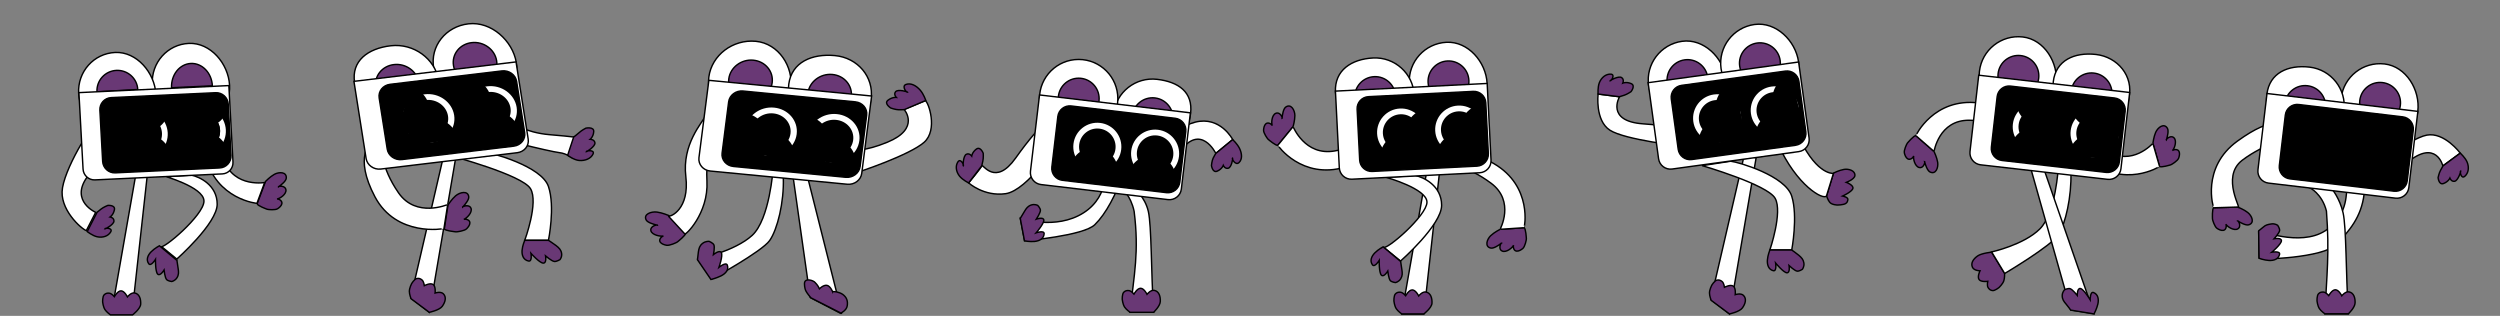 <svg width="5200" height="657" viewBox="0 0 5200 657" fill="none" xmlns="http://www.w3.org/2000/svg">
<rect x="0" y="0" width="5200" height="657" fill="#808080" stroke="none"/>
<path d="M4917.48 403L4882.98 399C4876.88 388.448 4890.16 445.546 4836.48 480C4782.8 514.454 4696.51 477.228 4697.98 480.5C4697.98 480.5 4698.99 531.634 4698.98 536.5C4698.97 541.366 4832.92 536.508 4859.48 508.5C4886.04 480.492 4911.48 452.5 4917.48 403Z" fill="white" stroke="black" stroke-width="3"/>
<path d="M4697.98 480.5L4698.84 537.21C4698.84 537.21 4709.29 541.148 4719.31 541.759C4729.53 542.381 4739.36 539.03 4741.52 529.038C4743.14 521.52 4725.52 524.534 4725.52 524.534C4725.52 524.534 4745.06 507.93 4745.38 500.839C4745.7 493.672 4730.36 496.489 4730.36 496.489C4730.36 496.489 4741.01 484.562 4741.59 479.538C4742.08 475.291 4737.68 468.827 4737.68 468.827C4737.68 468.827 4732.3 464.485 4724.5 465.77C4717.21 466.97 4712.74 467.626 4707.48 472.5C4703.3 476.366 4697.59 479.942 4697.98 480.5Z" fill="#693875" stroke="black" stroke-width="3"/>
<path d="M4850.48 393L4801.98 390C4804.3 389.439 4830.09 403.308 4838.98 439C4845.64 525.225 4839.57 574.423 4835.62 652.714L4884.62 652.714C4879.37 569.869 4880.51 472.886 4873.62 442.714C4866.72 412.542 4850.48 393 4850.48 393Z" fill="white" stroke="black" stroke-width="3"/>
<path d="M4835.62 652.714L4884.62 652.714C4884.62 652.714 4898.14 640.166 4898.57 630.133C4899.01 619.904 4896.07 609.099 4886.02 607.116C4878.47 605.624 4870.93 615.242 4870.93 615.242C4870.93 615.242 4864.83 602.912 4857.73 602.717C4850.54 602.519 4843.82 614.763 4843.82 614.763C4843.82 614.763 4838.09 608.035 4833.05 607.537C4828.79 607.117 4825.69 607.929 4822.62 610.912C4818.81 614.608 4819.42 626.154 4819.42 626.154C4819.42 626.154 4820.44 635.77 4824.24 641.777C4827.37 646.727 4835.62 652.714 4835.62 652.714Z" fill="#693875" stroke="black" stroke-width="3"/>
<path d="M5006.75 338.306C4932.09 399.943 4904 398 4904 398L4916.18 360.497C4916.18 360.497 5011.1 288.021 5047.65 281.08C5084.2 274.139 5117.35 318.503 5117.35 318.503L5081.16 345.127C5081.16 345.127 5067.55 288.115 5006.75 338.306Z" fill="white" stroke="black" stroke-width="3"/>
<path d="M5081.35 345.122L5117.36 318.519C5117.36 318.519 5127.82 327.968 5131.65 337.233C5136.18 348.2 5134.53 360.172 5126.68 366.754C5118.93 373.259 5115.9 356.085 5118.35 355.17C5119.02 356.745 5112.63 375.659 5105.72 377.021C5098.67 378.408 5095.82 370.53 5095.82 370.53C5095.82 370.53 5092.58 377.881 5082.6 381.674C5072.61 385.467 5071.22 369.39 5071.22 369.39C5071.22 369.39 5073.17 359.983 5076.24 354.41C5079.06 349.28 5081.35 345.122 5081.35 345.122Z" fill="#693875" stroke="black" stroke-width="3"/>
<path fill-rule="evenodd" clip-rule="evenodd" d="M4654.08 459.31C4654.08 459.31 4654.69 459.718 4655.74 460.357C4655.06 459.468 4654.43 459.037 4654.08 459.31Z" fill="#693875"/>
<path d="M4654.47 430.662L4604.49 432.187C4600.97 434.4 4601.91 453.915 4601.99 455.703C4602.06 457.491 4606.39 471.609 4611.4 474.979C4615.18 477.529 4620.1 479.931 4624.49 479.204C4630.36 478.231 4631.7 470.148 4629.71 466.116C4632.21 471.069 4646.2 480.597 4654.43 476.176C4661.17 472.554 4658.15 463.536 4655.74 460.359L4655.74 460.357C4654.69 459.718 4654.08 459.31 4654.08 459.31C4654.43 459.037 4655.06 459.468 4655.74 460.357L4655.74 460.359C4659.98 462.961 4671.33 469.382 4677.26 467.636C4690.38 463.771 4683.99 448.787 4675.21 441.919C4667.31 435.73 4654.47 430.662 4654.47 430.662Z" fill="#693875"/>
<path d="M4655.74 460.359L4655.74 460.357M4655.74 460.359C4658.15 463.536 4661.17 472.554 4654.43 476.176C4646.2 480.597 4632.21 471.069 4629.71 466.116C4631.7 470.148 4630.36 478.231 4624.49 479.204C4620.1 479.931 4615.18 477.529 4611.4 474.979C4606.39 471.609 4602.06 457.491 4601.99 455.703C4601.91 453.915 4600.97 434.4 4604.49 432.187L4654.47 430.662C4654.47 430.662 4667.31 435.73 4675.21 441.919C4683.99 448.787 4690.38 463.771 4677.26 467.636C4671.33 469.382 4659.98 462.961 4655.74 460.359ZM4655.74 460.357C4655.06 459.468 4654.43 459.037 4654.08 459.31C4654.08 459.31 4654.69 459.718 4655.74 460.357Z" stroke="black" stroke-width="3"/>
<path d="M4654.06 293.339C4730.38 238.175 4750.18 259.717 4755.39 261.775C4755.39 261.775 4767.58 266.652 4767.72 276.186C4767.85 285.72 4710.09 298.023 4663.9 333.272C4617.71 368.522 4665.99 440.688 4654.44 430.652L4604.47 432.188C4603.99 432.697 4577.55 348.643 4654.06 293.339Z" fill="white" stroke="black" stroke-width="3"/>
<path d="M4869.53 204.268C4864.23 248.898 4896.18 289.373 4940.88 294.672C4985.57 299.97 5023.75 276.324 5029.04 231.694C5034.33 187.064 5004.74 138.351 4960.04 133.052C4915.34 127.754 4874.82 159.638 4869.53 204.268Z" fill="white" stroke="black" stroke-width="3"/>
<path d="M4908.36 208.872C4905.6 232.145 4922.26 253.252 4945.57 256.015C4968.88 258.778 4990.01 242.151 4992.77 218.878C4995.53 195.605 4978.87 174.498 4955.56 171.735C4932.25 168.972 4911.12 185.599 4908.36 208.872Z" fill="#693875" stroke="black" stroke-width="3"/>
<path d="M4715.13 196.109C4709.84 240.739 4740.28 295.971 4784.98 301.269C4829.68 306.568 4870.2 274.683 4875.49 230.053C4880.79 185.423 4848.84 144.948 4804.14 139.65C4759.45 134.351 4720.43 151.479 4715.13 196.109Z" fill="white" stroke="black" stroke-width="3"/>
<path d="M4752.47 215.469C4749.71 238.743 4766.36 259.849 4789.67 262.612C4812.98 265.375 4834.11 248.748 4836.87 225.475C4839.63 202.202 4822.98 181.095 4799.67 178.332C4776.36 175.569 4755.23 192.196 4752.47 215.469Z" fill="#693875" stroke="black" stroke-width="3"/>
<path d="M5029.15 231.664L4715.35 194.463L4696.54 353.108C4694.92 366.798 4704.72 379.214 4718.43 380.839L4982.58 412.153C4996.29 413.779 5008.72 403.998 5010.34 390.308L5029.15 231.664Z" fill="white" stroke="black" stroke-width="3"/>
<path d="M5019.59 270.749C5021.22 257.059 5011.42 244.643 4997.71 243.018L4781.22 217.354C4767.51 215.729 4755.08 225.509 4753.46 239.199L4740.99 344.301C4739.37 357.991 4749.17 370.407 4762.88 372.033L4979.36 397.696C4993.08 399.322 5005.51 389.541 5007.13 375.851L5019.59 270.749Z" fill="black" stroke="black" stroke-width="3"/>
<rect width="99.999" height="99.847" transform="matrix(-0.993 -0.118 -0.118 0.993 5001.37 271.605)" stroke="black" stroke-width="3"/>
<rect width="99.999" height="99.847" transform="matrix(-0.993 -0.118 -0.118 0.993 4870.28 256.065)" stroke="black" stroke-width="3"/>
<path d="M4169.64 568.74L4142.56 524.5C4142.56 524.5 4121.8 526.569 4113.55 532.3C4105.14 538.142 4098.33 547.027 4102.83 556.222C4106.21 563.139 4118.43 563.315 4118.43 563.315C4118.43 563.315 4112.31 575.635 4116.46 581.408C4120.65 587.244 4134.46 585.184 4134.46 585.184C4134.46 585.184 4132.58 593.819 4135.23 598.132C4137.48 601.779 4140 603.754 4144.24 604.393C4149.48 605.185 4158.3 597.707 4158.3 597.707C4158.3 597.707 4165.34 591.078 4167.82 584.418C4169.86 578.928 4169.64 568.74 4169.64 568.74Z" fill="#693875" stroke="black" stroke-width="3"/>
<path d="M4307.52 357.821L4281.3 347.499C4281.3 347.499 4276.4 442.616 4243.06 475.999C4209.72 509.383 4142.56 523.999 4142.56 523.999L4169.74 568.842C4169.74 568.842 4266.27 511.769 4281.3 488.609C4296.33 465.449 4309.13 408.669 4307.52 357.821Z" fill="white" stroke="black" stroke-width="3"/>
<path d="M4247.69 341.058L4223.55 348.617L4307.14 644.732L4355.56 652.349L4247.69 341.058Z" fill="white" stroke="black" stroke-width="3"/>
<path d="M4307.06 645L4355.56 653C4355.56 653 4361.32 642.27 4363.55 632.479C4365.82 622.496 4364.1 612.249 4354.59 608.504C4347.43 605.686 4347.55 623.562 4347.55 623.562C4347.55 623.562 4334.33 601.589 4327.39 600.127C4320.37 598.65 4320.66 614.235 4320.66 614.235C4320.66 614.235 4310.62 601.802 4305.76 600.412C4301.64 599.237 4294.55 602.533 4294.55 602.533C4294.55 602.533 4289.4 607.143 4289.4 615.05C4289.41 622.429 4292.65 626.992 4297.38 632.392C4301.23 636.795 4307.06 645 4307.06 645Z" fill="#693875" stroke="black" stroke-width="3"/>
<path fill-rule="evenodd" clip-rule="evenodd" d="M4003.02 335.811C4003.02 335.811 4003.2 336.528 4003.53 337.707C4003.63 336.595 4003.47 335.851 4003.02 335.811Z" fill="#693875"/>
<path d="M4022.8 315.083L3985.13 282.197C3981.05 281.423 3968.46 296.364 3967.3 297.727C3966.14 299.09 3959.7 312.382 3961.08 318.257C3962.12 322.702 3964.09 327.806 3967.8 330.261C3972.76 333.541 3979.25 328.533 3980.53 324.223C3979 329.553 3982.77 346.056 3991.81 348.414C3999.21 350.346 4003.13 341.68 4003.53 337.708L4003.53 337.707C4003.2 336.528 4003.02 335.811 4003.02 335.811C4003.47 335.851 4003.63 336.595 4003.53 337.707L4003.53 337.708C4004.87 342.504 4008.82 354.931 4014.35 357.685C4026.6 363.781 4032.1 348.447 4030.35 337.446C4028.76 327.533 4022.8 315.083 4022.8 315.083Z" fill="#693875"/>
<path d="M4003.53 337.708L4003.53 337.707M4003.53 337.708C4003.13 341.68 3999.21 350.346 3991.81 348.414C3982.77 346.056 3979 329.553 3980.53 324.223C3979.25 328.533 3972.76 333.541 3967.8 330.261C3964.09 327.806 3962.12 322.702 3961.08 318.257C3959.7 312.382 3966.14 299.09 3967.3 297.727C3968.46 296.364 3981.05 281.423 3985.13 282.197L4022.8 315.083C4022.8 315.083 4028.76 327.533 4030.35 337.446C4032.1 348.447 4026.6 363.781 4014.35 357.685C4008.82 354.931 4004.87 342.504 4003.53 337.708ZM4003.53 337.707C4003.63 336.595 4003.47 335.851 4003.02 335.811C4003.02 335.811 4003.2 336.528 4003.53 337.707Z" stroke="black" stroke-width="3"/>
<path d="M4115.93 214.158C4209.39 225.651 4209.24 254.909 4211.66 259.964C4211.66 259.964 4204.56 294.853 4199.84 283.779C4195.11 272.704 4159.42 250.815 4095.97 250.12C4032.52 249.424 4022.83 315.758 4022.78 315.053L3985.12 282.186C3984.42 282.227 4022.22 202.636 4115.93 214.158Z" fill="white" stroke="black" stroke-width="3"/>
<path fill-rule="evenodd" clip-rule="evenodd" d="M4505.88 291.419C4505.88 291.419 4506.12 290.722 4506.49 289.554C4505.79 290.429 4505.53 291.144 4505.88 291.419Z" fill="#693875"/>
<path d="M4478.02 298.112L4491.84 346.168C4494.86 349.034 4513.54 343.305 4515.25 342.789C4516.96 342.272 4529.57 334.592 4531.6 328.909C4533.14 324.61 4534.25 319.255 4532.46 315.179C4530.07 309.732 4521.91 310.423 4518.49 313.348C4522.68 309.705 4528.45 293.791 4522.14 286.908C4516.96 281.272 4508.97 286.427 4506.49 289.552L4506.49 289.554C4506.12 290.722 4505.88 291.419 4505.88 291.419C4505.53 291.144 4505.79 290.429 4506.49 289.554L4506.49 289.552C4507.96 284.794 4511.38 272.213 4508.22 266.899C4501.24 255.136 4488.3 265.035 4483.81 275.231C4479.76 284.418 4478.02 298.112 4478.02 298.112Z" fill="#693875"/>
<path d="M4506.49 289.552L4506.49 289.554M4506.49 289.552C4508.97 286.427 4516.96 281.272 4522.14 286.908C4528.45 293.791 4522.68 309.705 4518.49 313.348C4521.91 310.423 4530.07 309.732 4532.46 315.179C4534.25 319.255 4533.14 324.61 4531.6 328.909C4529.57 334.592 4516.96 342.272 4515.25 342.789C4513.54 343.305 4494.86 349.034 4491.84 346.168L4478.02 298.112C4478.02 298.112 4479.76 284.418 4483.81 275.231C4488.3 265.035 4501.24 255.136 4508.22 266.899C4511.38 272.213 4507.96 284.794 4506.49 289.552ZM4506.49 289.554C4505.79 290.429 4505.53 291.144 4505.88 291.419C4505.88 291.419 4506.12 290.722 4506.49 289.554Z" stroke="black" stroke-width="3"/>
<path d="M4345.05 332.423C4272.75 272.091 4288.74 247.586 4289.44 242.026C4289.44 242.026 4314.33 216.56 4312.29 228.428C4310.26 240.295 4328.38 278.038 4381.32 313.026C4434.26 348.015 4478.37 297.531 4478.02 298.146L4491.85 346.183C4492.46 346.532 4417.54 392.909 4345.05 332.423Z" fill="white" stroke="black" stroke-width="3"/>
<path d="M4117.2 148.49C4112.09 193.142 4144.2 233.485 4188.92 238.6C4233.64 243.715 4271.72 219.913 4276.83 175.262C4281.94 130.61 4252.14 82.019 4207.43 76.904C4162.71 71.788 4122.31 103.839 4117.2 148.49Z" fill="white" stroke="black" stroke-width="3"/>
<path d="M4156.06 152.935C4153.39 176.219 4170.14 197.257 4193.46 199.925C4216.78 202.592 4237.84 185.879 4240.51 162.594C4243.17 139.31 4226.43 118.272 4203.11 115.604C4179.79 112.937 4158.72 129.65 4156.06 152.935Z" fill="#693875" stroke="black" stroke-width="3"/>
<path d="M4270.81 170.115C4265.7 214.766 4296.37 269.872 4341.09 274.987C4385.81 280.102 4422.95 249.151 4428.06 204.5C4438.56 158 4404.31 118.406 4359.59 113.29C4314.87 108.175 4275.92 125.463 4270.81 170.115Z" fill="white" stroke="black" stroke-width="3"/>
<path d="M4308.22 189.321C4305.56 212.606 4322.3 233.644 4345.62 236.311C4368.94 238.979 4390.01 222.265 4392.67 198.981C4395.34 175.697 4378.59 154.658 4355.27 151.991C4331.95 149.324 4310.89 166.037 4308.22 189.321Z" fill="#693875" stroke="black" stroke-width="3"/>
<path d="M4429.72 192.351L4115.77 156.438L4097.61 315.158C4096.05 328.855 4105.9 341.23 4119.61 342.799L4383.89 373.03C4397.61 374.599 4410 364.768 4411.56 351.071L4429.72 192.351Z" fill="white" stroke="black" stroke-width="3"/>
<path d="M4420.33 231.475C4421.89 217.778 4412.04 205.403 4398.32 203.834L4181.74 179.058C4168.02 177.489 4155.63 187.321 4154.06 201.017L4142.03 306.17C4140.46 319.866 4150.31 332.242 4164.03 333.811L4380.62 358.586C4394.34 360.155 4406.73 350.324 4408.29 336.627L4420.33 231.475Z" fill="black" stroke="black" stroke-width="3"/>
<rect width="99.999" height="99.847" transform="matrix(-0.994 -0.114 -0.114 0.994 4402.1 232.406)" stroke="black" stroke-width="3"/>
<path d="M4307.01 271.778C4303.88 299.171 4323.58 323.922 4351.01 327.06C4378.45 330.198 4403.23 310.536 4406.36 283.142C4409.5 255.749 4389.8 230.998 4362.36 227.86C4334.93 224.722 4310.14 244.384 4307.01 271.778Z" fill="white"/>
<path d="M4318.93 273.141C4316.55 293.96 4331.52 312.771 4352.37 315.156C4373.22 317.541 4392.06 302.598 4394.44 281.779C4396.82 260.96 4381.85 242.149 4361 239.764C4340.15 237.379 4321.31 252.323 4318.93 273.141Z" fill="black"/>
<path d="M4402.2 332.525C4402.78 325.984 4402.05 319.394 4400.08 313.132C4398.11 306.87 4394.92 301.058 4390.7 296.028C4386.48 290.998 4381.31 286.849 4375.48 283.817C4369.66 280.785 4363.29 278.93 4356.75 278.358C4350.21 277.785 4343.62 278.507 4337.36 280.482C4331.1 282.456 4325.28 285.645 4320.25 289.865C4315.22 294.086 4311.08 299.256 4308.04 305.08C4305.01 310.904 4303.16 317.268 4302.58 323.81L4352.39 328.167L4402.2 332.525Z" fill="black"/>
<path d="M4402.53 320.662C4396.02 319.807 4389.74 317.677 4384.06 314.396C4378.37 311.114 4373.38 306.744 4369.38 301.536C4365.39 296.327 4362.45 290.382 4360.75 284.04C4359.05 277.698 4358.62 271.084 4359.47 264.573C4360.33 258.063 4362.46 251.786 4365.74 246.098C4369.02 240.411 4373.39 235.426 4378.6 231.428C4383.81 227.43 4389.75 224.496 4396.09 222.795C4402.44 221.095 4409.05 220.66 4415.56 221.515L4409.05 271.089L4402.53 320.662Z" fill="black"/>
<path d="M4406.56 227.78C4405.13 234.189 4402.45 240.253 4398.68 245.626C4394.91 250.999 4390.11 255.577 4384.57 259.097C4379.02 262.617 4372.84 265.011 4366.38 266.143C4359.91 267.274 4353.28 267.12 4346.87 265.69C4340.46 264.26 4334.4 261.581 4329.03 257.807C4323.65 254.034 4319.07 249.239 4315.55 243.696C4312.03 238.153 4309.64 231.971 4308.51 225.504C4307.38 219.036 4307.53 212.408 4308.96 206L4357.76 216.89L4406.56 227.78Z" fill="black"/>
<rect width="99.999" height="99.847" transform="matrix(-0.994 -0.114 -0.114 0.994 4270.96 217.404)" stroke="black" stroke-width="3"/>
<path d="M4186.79 258.025C4183.66 285.419 4203.36 310.169 4230.79 313.308C4258.23 316.446 4283.01 296.783 4286.15 269.39C4289.28 241.997 4269.58 217.246 4242.14 214.108C4214.71 210.97 4189.93 230.632 4186.79 258.025Z" fill="white"/>
<path d="M4198.72 259.389C4196.33 280.208 4211.31 299.018 4232.16 301.404C4253.01 303.789 4271.84 288.845 4274.22 268.026C4276.61 247.207 4261.63 228.397 4240.78 226.012C4219.93 223.627 4201.1 238.57 4198.72 259.389Z" fill="black"/>
<path d="M4281.2 319.525C4281.78 312.984 4281.05 306.394 4279.08 300.132C4277.11 293.87 4273.92 288.058 4269.7 283.028C4265.48 277.998 4260.31 273.849 4254.48 270.817C4248.66 267.785 4242.29 265.93 4235.75 265.358C4229.21 264.785 4222.62 265.507 4216.36 267.482C4210.1 269.456 4204.28 272.645 4199.25 276.865C4194.22 281.086 4190.08 286.256 4187.04 292.08C4184.01 297.904 4182.16 304.268 4181.58 310.81L4231.39 315.167L4281.2 319.525Z" fill="black"/>
<path d="M4292.56 221.781C4291.13 228.189 4288.45 234.253 4284.68 239.626C4280.91 245 4276.11 249.577 4270.57 253.097C4265.02 256.618 4258.84 259.012 4252.38 260.143C4245.91 261.274 4239.28 261.12 4232.87 259.69C4226.46 258.26 4220.4 255.581 4215.03 251.808C4209.65 248.034 4205.07 243.239 4201.55 237.696C4198.03 232.154 4195.64 225.972 4194.51 219.504C4193.38 213.036 4193.53 206.408 4194.96 200L4243.76 210.89L4292.56 221.781Z" fill="black"/>
<path d="M4290.56 316.91C4284 317.188 4277.45 316.172 4271.28 313.919C4265.12 311.666 4259.45 308.22 4254.62 303.778C4249.78 299.336 4245.87 293.985 4243.1 288.031C4240.33 282.077 4238.76 275.635 4238.49 269.075C4238.21 262.515 4239.22 255.964 4241.48 249.797C4243.73 243.63 4247.18 237.966 4251.62 233.131C4256.06 228.295 4261.41 224.382 4267.36 221.614C4273.32 218.846 4279.76 217.278 4286.32 217L4288.44 266.955L4290.56 316.91Z" fill="black"/>
<path d="M3652.72 328.245L3627.92 323.238L3558.53 623L3597.3 653L3652.72 328.245Z" fill="white" stroke="black" stroke-width="3"/>
<path d="M3559.18 624.667L3597.3 653C3597.3 653 3618.27 648.648 3624.16 640.514C3630.16 632.22 3633.66 621.58 3626.37 614.391C3620.88 608.983 3609.29 612.856 3609.29 612.856C3609.29 612.856 3611 599.206 3605.18 595.128C3599.29 591.006 3586.93 597.518 3586.93 597.518C3586.93 597.518 3585.86 588.745 3581.93 585.553C3578.6 582.853 3575.57 581.823 3571.36 582.62C3566.15 583.607 3560.3 593.58 3560.3 593.58C3560.3 593.58 3555.85 602.164 3555.71 609.27C3555.59 615.127 3559.18 624.667 3559.18 624.667Z" fill="#693875" stroke="black" stroke-width="3"/>
<path d="M3599.89 335.35L3540.46 344.532C3540.46 344.532 3676.25 383.946 3692.3 412.5C3708.35 441.054 3681.3 520 3681.3 520L3726.8 520C3726.8 520 3740.05 450.255 3726.8 408C3713.54 365.745 3617.32 337.384 3599.89 335.35Z" fill="white" stroke="black" stroke-width="3"/>
<path d="M3726.8 520L3681.3 520C3681.3 520 3676.97 530.648 3676.19 540.659C3675.4 550.865 3678.59 560.754 3688.54 563.076C3696.03 564.823 3693.31 547.155 3693.31 547.155C3693.31 547.155 3709.59 566.971 3716.67 567.407C3723.83 567.848 3721.27 552.471 3721.27 552.471C3721.27 552.471 3733.02 563.31 3738.03 563.978C3742.27 564.543 3748.81 560.251 3748.81 560.251C3748.81 560.251 3753.24 554.939 3752.09 547.117C3751.01 539.817 3747.13 535.775 3741.67 531.12C3737.22 527.323 3726.8 520 3726.8 520Z" fill="#693875" stroke="black" stroke-width="3"/>
<path d="M3799.26 407.628L3813.78 359.927C3813.78 359.927 3825.75 354.001 3835.66 352.339C3845.34 350.714 3859.11 355.008 3858.19 365.204C3857.5 372.875 3840.49 379.318 3840.49 379.318C3840.49 379.318 3855.82 385.08 3854.01 391.954C3852.18 398.902 3832.66 407.778 3832.66 407.778C3832.66 407.778 3844.54 410.21 3843.6 415.187C3842.81 419.396 3842.12 421.527 3838.4 423.638C3833.78 426.251 3822.11 426.486 3822.11 426.486C3822.11 426.486 3810.73 426.346 3806.04 421.011C3802.17 416.614 3799.26 407.628 3799.26 407.628Z" fill="#693875" stroke="black" stroke-width="3"/>
<path d="M3698.01 299.132C3658.38 210.795 3636.46 189.014 3636.46 189.014L3684.19 203.597C3677.07 206.412 3714.49 237.155 3750.95 303.429C3787.41 369.703 3818.52 359.476 3813.38 361.065L3799.07 407.56C3792.67 416.788 3737.32 386.747 3698.01 299.132Z" fill="white" stroke="black" stroke-width="3"/>
<path d="M3417.71 257.612C3514.28 264.531 3542.68 280.069 3542.68 280.069L3498.57 304.058C3498.57 304.058 3379.86 291.004 3348.62 270.803C3317.38 250.601 3324.01 195.619 3324.01 195.619L3368.57 201.324C3368.57 201.324 3339.07 251.978 3417.71 257.612Z" fill="white" stroke="black" stroke-width="3"/>
<path d="M3368.43 201.196L3324.01 195.596C3324.01 195.596 3322.96 181.542 3326.58 172.195C3330.87 161.132 3340.33 153.608 3350.55 154.256C3360.65 154.897 3350.99 169.42 3348.58 168.389C3349.18 166.787 3366.86 157.509 3372.81 161.298C3378.87 165.159 3375.49 172.822 3375.49 172.822C3375.49 172.822 3382.9 169.738 3392.75 173.886C3402.6 178.034 3392.51 190.627 3392.51 190.627C3392.51 190.627 3384.6 196.087 3378.53 198.003C3372.95 199.766 3368.43 201.196 3368.43 201.196Z" fill="#693875" stroke="black" stroke-width="3"/>
<path d="M3429.09 177.63C3435.21 222.154 3476.32 253.279 3520.91 247.149C3565.5 241.02 3596.49 208.522 3590.37 163.997C3584.25 119.473 3543.34 79.783 3498.75 85.913C3454.16 92.043 3422.97 133.106 3429.09 177.63Z" fill="white" stroke="black" stroke-width="3"/>
<path d="M3467.84 172.304C3471.03 195.522 3492.46 211.753 3515.72 208.557C3538.97 205.36 3555.23 183.947 3552.04 160.729C3548.85 137.51 3527.42 121.28 3504.16 124.476C3480.91 127.673 3464.65 149.086 3467.84 172.304Z" fill="#693875" stroke="black" stroke-width="3"/>
<path d="M3579.77 142.645C3585.89 187.169 3626.99 218.294 3671.59 212.164C3716.18 206.034 3747.16 173.536 3741.04 129.012C3734.93 84.488 3694.02 44.798 3649.43 50.928C3604.84 57.058 3573.65 98.121 3579.77 142.645Z" fill="white" stroke="black" stroke-width="3"/>
<path d="M3618.51 137.319C3621.7 160.537 3643.14 176.768 3666.39 173.571C3689.64 170.375 3705.91 148.962 3702.72 125.744C3699.53 102.525 3678.09 86.295 3654.84 89.491C3631.58 92.688 3615.32 114.101 3618.51 137.319Z" fill="#693875" stroke="black" stroke-width="3"/>
<path d="M3741.15 128.954L3428.09 171.986L3449.84 330.255C3451.72 343.912 3464.33 353.46 3478.01 351.58L3741.53 315.356C3755.21 313.476 3764.78 300.88 3762.9 287.222L3741.15 128.954Z" fill="white" stroke="black" stroke-width="3"/>
<path d="M3741.74 169.187C3739.86 155.529 3727.25 145.982 3713.57 147.862L3497.61 177.549C3483.93 179.429 3474.36 192.025 3476.24 205.683L3490.65 310.536C3492.53 324.193 3505.14 333.741 3518.81 331.861L3734.78 302.174C3748.46 300.293 3758.03 287.697 3756.15 274.04L3741.74 169.187Z" fill="black" stroke="black" stroke-width="3"/>
<rect width="99.999" height="99.847" transform="matrix(-0.991 0.136 0.136 0.991 3724.32 174.606)" stroke="black" stroke-width="3"/>
<path d="M3641.95 236.321C3645.71 263.636 3670.93 282.731 3698.28 278.971C3725.64 275.21 3744.77 250.019 3741.02 222.703C3737.27 195.388 3712.05 176.293 3684.69 180.054C3657.33 183.814 3638.2 209.006 3641.95 236.321Z" fill="white"/>
<path d="M3653.84 234.687C3656.69 255.446 3675.86 269.959 3696.65 267.101C3717.44 264.243 3731.99 245.097 3729.13 224.337C3726.28 203.578 3707.11 189.066 3686.32 191.924C3665.53 194.781 3650.99 213.927 3653.84 234.687Z" fill="black"/>
<path d="M3750.3 274.24C3749.16 267.774 3746.76 261.596 3743.23 256.058C3739.7 250.52 3735.12 245.731 3729.74 241.965C3724.36 238.199 3718.29 235.529 3711.88 234.108C3705.47 232.687 3698.84 232.542 3692.38 233.682C3685.91 234.823 3679.73 237.225 3674.19 240.753C3668.66 244.281 3663.87 248.865 3660.1 254.244C3656.34 259.623 3653.67 265.69 3652.24 272.101C3650.82 278.511 3650.68 285.139 3651.82 291.605L3701.06 282.923L3750.3 274.24Z" fill="black"/>
<path d="M3750.06 253.339C3743.74 255.1 3737.13 255.599 3730.61 254.805C3724.09 254.012 3717.79 251.943 3712.07 248.716C3706.36 245.488 3701.33 241.166 3697.28 235.997C3693.23 230.827 3690.24 224.91 3688.48 218.585C3686.72 212.259 3686.22 205.649 3687.02 199.131C3687.81 192.613 3689.88 186.315 3693.11 180.597C3696.33 174.878 3700.65 169.852 3705.82 165.804C3710.99 161.756 3716.91 158.766 3723.24 157.004L3736.65 205.172L3750.06 253.339Z" fill="black"/>
<rect width="99.999" height="99.847" transform="matrix(-0.991 0.136 0.136 0.991 3593.55 192.581)" stroke="black" stroke-width="3"/>
<path d="M3522.08 252.798C3525.83 280.113 3551.05 299.208 3578.41 295.448C3605.77 291.687 3624.9 266.495 3621.15 239.18C3617.39 211.865 3592.17 192.77 3564.82 196.53C3537.46 200.291 3518.33 225.483 3522.08 252.798Z" fill="white"/>
<path d="M3533.97 251.164C3536.82 271.924 3555.99 286.436 3576.78 283.578C3597.57 280.72 3612.11 261.574 3609.26 240.814C3606.41 220.055 3587.24 205.543 3566.45 208.401C3545.66 211.259 3531.11 230.404 3533.97 251.164Z" fill="black"/>
<path d="M3632.3 287.24C3631.16 280.774 3628.76 274.596 3625.23 269.058C3621.7 263.52 3617.12 258.731 3611.74 254.965C3606.36 251.199 3600.29 248.529 3593.88 247.108C3587.47 245.687 3580.84 245.542 3574.38 246.682C3567.91 247.823 3561.73 250.225 3556.19 253.753C3550.66 257.281 3545.87 261.865 3542.1 267.244C3538.34 272.623 3535.67 278.69 3534.24 285.101C3532.82 291.511 3532.68 298.139 3533.82 304.605L3583.06 295.923L3632.3 287.24Z" fill="black"/>
<path d="M3627.3 271.429C3620.84 272.588 3614.21 272.463 3607.79 271.061C3601.38 269.659 3595.3 267.007 3589.91 263.257C3584.52 259.506 3579.93 254.731 3576.38 249.204C3572.84 243.677 3570.42 237.505 3569.26 231.042C3568.1 224.579 3568.22 217.951 3569.63 211.537C3571.03 205.122 3573.68 199.047 3577.43 193.657C3581.18 188.267 3585.96 183.669 3591.48 180.125C3597.01 176.58 3603.18 174.159 3609.64 173L3618.47 222.215L3627.3 271.429Z" fill="black"/>
<path d="M2994.3 357.118L2968.78 349.947L2915.58 653L2961.58 653L2994.3 357.118Z" fill="white" stroke="black" stroke-width="3"/>
<path d="M2915.58 653H2961.58C2961.58 653 2978.11 640.451 2978.54 630.418C2978.98 620.19 2976.03 609.384 2965.99 607.402C2958.43 605.91 2950.9 615.527 2950.9 615.527C2950.9 615.527 2944.8 603.198 2937.69 603.002C2930.51 602.805 2923.79 615.049 2923.79 615.049C2923.79 615.049 2918.06 608.32 2913.02 607.823C2908.75 607.402 2905.65 608.215 2902.58 611.198C2898.78 614.893 2899.39 626.44 2899.39 626.44C2899.39 626.44 2900.4 636.056 2904.2 642.062C2907.34 647.013 2915.58 653 2915.58 653Z" fill="#693875" stroke="black" stroke-width="3"/>
<path d="M2943.58 364.969L2883.58 369C2883.58 369 2968.08 392.5 2968.08 420.5C2968.08 448.5 2882.61 522.048 2877.58 514L2913.08 543C2913.08 543 2998.58 468 2998.58 427C2998.58 386 2960.77 368.496 2943.58 364.969Z" fill="white" stroke="black" stroke-width="3"/>
<path d="M2913.35 543.877L2876.86 513.411C2876.86 513.411 2866.99 518.639 2859.9 525.75C2852.68 532.999 2848.68 542.59 2854.75 550.818C2859.31 557.008 2868.71 541.802 2868.71 541.802C2868.71 541.802 2868.23 567.441 2873.33 572.371C2878.5 577.354 2886.53 563.995 2886.53 563.995C2886.53 563.995 2888.43 579.865 2891.81 583.628C2894.67 586.808 2902.43 587.786 2902.43 587.786C2902.43 587.786 2909.25 586.621 2913.44 579.921C2917.36 573.669 2917.04 568.077 2915.9 560.992C2914.98 555.215 2913.35 543.877 2913.35 543.877Z" fill="#693875" stroke="black" stroke-width="3"/>
<path fill-rule="evenodd" clip-rule="evenodd" d="M2666.66 246.305C2666.66 246.305 2666.71 245.569 2666.84 244.352C2667.13 245.43 2667.09 246.192 2666.66 246.305Z" fill="#693875"/>
<path d="M2689.61 263.456L2657.93 302.147C2654.03 303.59 2639.13 290.95 2637.76 289.799C2636.39 288.647 2627.84 276.611 2628.22 270.588C2628.51 266.032 2629.6 260.672 2632.85 257.634C2637.2 253.575 2644.43 257.434 2646.41 261.471C2644.01 256.471 2644.98 239.57 2653.5 235.741C2660.48 232.606 2665.79 240.499 2666.84 244.351L2666.84 244.352C2666.71 245.569 2666.66 246.305 2666.66 246.305C2667.09 246.192 2667.13 245.43 2666.84 244.352L2666.84 244.351C2667.36 239.398 2669.19 226.488 2674.19 222.852C2685.25 214.805 2693.23 229.01 2693.33 240.15C2693.42 250.188 2689.61 263.456 2689.61 263.456Z" fill="#693875"/>
<path d="M2666.84 244.351L2666.84 244.352M2666.84 244.351C2665.79 240.499 2660.48 232.606 2653.5 235.741C2644.98 239.57 2644.01 256.471 2646.41 261.471C2644.43 257.434 2637.2 253.575 2632.85 257.634C2629.6 260.672 2628.51 266.032 2628.22 270.588C2627.84 276.611 2636.39 288.647 2637.76 289.799C2639.13 290.95 2654.03 303.59 2657.93 302.147L2689.61 263.456C2689.61 263.456 2693.42 250.188 2693.33 240.15C2693.23 229.01 2685.25 214.805 2674.19 222.852C2669.19 226.488 2667.36 239.398 2666.84 244.351ZM2666.84 244.352C2667.13 245.43 2667.09 246.192 2666.66 246.305C2666.66 246.305 2666.71 245.569 2666.84 244.352Z" stroke="black" stroke-width="3"/>
<path d="M2798.22 347.491C2888.47 320.618 2883.46 291.791 2885.01 286.404C2885.01 286.404 2876.02 251.782 2873.2 263.488C2870.38 275.194 2838.83 302.712 2776.37 313.949C2713.92 325.186 2689.52 262.785 2689.6 263.488L2657.92 302.159C2657.22 302.237 2707.74 374.433 2798.22 347.491Z" fill="white" stroke="black" stroke-width="3"/>
<path fill-rule="evenodd" clip-rule="evenodd" d="M3123.38 505.459C3123.38 505.459 3122.81 505.925 3121.83 506.663C3122.42 505.712 3123 505.222 3123.38 505.459Z" fill="#693875"/>
<path d="M3120.19 476.986L3170.08 473.623C3173.8 475.481 3174.78 494.994 3174.87 496.781C3174.97 498.568 3172.04 513.042 3167.39 516.885C3163.87 519.792 3159.21 522.663 3154.77 522.367C3148.84 521.973 3146.71 514.06 3148.29 509.853C3146.29 515.026 3133.3 525.876 3124.67 522.279C3117.61 519.333 3119.74 510.063 3121.83 506.665L3121.83 506.663C3122.81 505.925 3123.38 505.459 3123.38 505.459C3123 505.222 3122.42 505.712 3121.83 506.663L3121.83 506.665C3117.86 509.669 3107.19 517.168 3101.12 516.01C3087.69 513.445 3092.59 497.908 3100.65 490.216C3107.91 483.285 3120.19 476.986 3120.19 476.986Z" fill="#693875"/>
<path d="M3121.83 506.665L3121.83 506.663M3121.83 506.665C3119.74 510.063 3117.61 519.333 3124.67 522.279C3133.3 525.876 3146.29 515.026 3148.29 509.853C3146.71 514.06 3148.84 521.973 3154.77 522.367C3159.21 522.663 3163.87 519.792 3167.39 516.885C3172.04 513.042 3174.97 498.568 3174.87 496.781C3174.78 494.994 3173.8 475.481 3170.08 473.623L3120.19 476.986C3120.19 476.986 3107.91 483.285 3100.65 490.216C3092.59 497.908 3087.69 513.445 3101.12 516.01C3107.19 517.168 3117.86 509.669 3121.83 506.665ZM3121.83 506.663C3122.42 505.712 3123 505.222 3123.38 505.459C3123.38 505.459 3122.81 505.925 3121.83 506.663Z" stroke="black" stroke-width="3"/>
<path d="M3107.19 340.279C3025.85 292.834 3008.25 316.207 3003.26 318.764C3003.26 318.764 2987.79 350.831 2998.25 344.879C3008.72 338.927 3050.37 343.116 3101.3 380.983C3152.22 418.851 3119.76 477.51 3120.22 476.973L3170.1 473.622C3170.63 474.081 3188.74 387.846 3107.19 340.279Z" fill="white" stroke="black" stroke-width="3"/>
<path d="M2931.35 173.333C2933.61 218.219 2971.89 252.767 3016.84 250.499C3061.8 248.231 3095.46 218.521 3093.2 173.636C3090.94 128.75 3053.6 85.686 3008.65 87.954C2963.69 90.222 2929.09 128.447 2931.35 173.333Z" fill="white" stroke="black" stroke-width="3"/>
<path d="M2970.41 171.363C2971.59 194.769 2991.55 212.785 3014.99 211.602C3038.43 210.42 3056.48 190.486 3055.3 167.079C3054.12 143.673 3034.16 125.657 3010.72 126.84C2987.27 128.022 2969.23 147.956 2970.41 171.363Z" fill="#693875" stroke="black" stroke-width="3"/>
<path d="M2777.77 191.167C2780.04 236.053 2819.3 285.401 2864.26 283.133C2909.21 280.864 2943.82 242.639 2941.55 197.753C2939.29 152.867 2901.02 118.319 2856.06 120.587C2811.11 122.855 2775.51 146.281 2777.77 191.167Z" fill="white" stroke="black" stroke-width="3"/>
<path d="M2817.82 203.996C2819 227.403 2838.96 245.419 2862.4 244.236C2885.85 243.053 2903.89 223.119 2902.71 199.713C2901.53 176.306 2881.57 158.29 2858.13 159.473C2834.69 160.656 2816.64 180.589 2817.82 203.996Z" fill="#693875" stroke="black" stroke-width="3"/>
<path d="M3093.31 173.586L2777.71 189.508L2785.76 349.061C2786.45 362.83 2798.19 373.427 2811.98 372.732L3077.64 359.33C3091.43 358.634 3102.05 346.908 3101.35 333.14L3093.31 173.586Z" fill="white" stroke="black" stroke-width="3"/>
<path d="M3090.44 213.721C3089.74 199.953 3078 189.355 3064.21 190.051L2846.49 201.034C2832.7 201.73 2822.08 213.456 2822.78 227.224L2828.11 332.928C2828.8 346.697 2840.54 357.295 2854.33 356.599L3072.05 345.615C3085.84 344.92 3096.46 333.194 3095.77 319.426L3090.44 213.721Z" fill="black" stroke="black" stroke-width="3"/>
<rect width="99.999" height="99.847" transform="matrix(-0.999 0.05 0.05 0.999 3072.61 217.621)" stroke="black" stroke-width="3"/>
<path d="M2985.24 272.015C2986.63 299.552 3010.11 320.748 3037.69 319.356C3065.27 317.965 3086.5 294.514 3085.11 266.977C3083.72 239.44 3060.24 218.245 3032.66 219.636C3005.08 221.027 2983.85 244.478 2985.24 272.015Z" fill="white"/>
<path d="M2997.22 271.411C2998.28 292.339 3016.13 308.447 3037.09 307.39C3058.05 306.332 3074.18 288.51 3073.13 267.581C3072.07 246.653 3054.22 230.545 3033.26 231.602C3012.3 232.66 2996.17 250.482 2997.22 271.411Z" fill="black"/>
<path d="M3087.58 321.81C3087.01 315.269 3085.16 308.904 3082.12 303.08C3079.09 297.256 3074.94 292.086 3069.91 287.865C3064.88 283.645 3059.07 280.456 3052.81 278.482C3046.55 276.507 3039.96 275.786 3033.41 276.358C3026.87 276.93 3020.51 278.785 3014.69 281.817C3008.86 284.849 3003.69 288.998 2999.47 294.028C2995.25 299.058 2992.06 304.87 2990.09 311.132C2988.11 317.395 2987.39 323.984 2987.96 330.525L3037.77 326.168L3087.58 321.81Z" fill="black"/>
<path d="M3088.58 316.996C3082.02 317.055 3075.5 315.82 3069.41 313.362C3063.33 310.904 3057.78 307.271 3053.1 302.67C3048.41 298.069 3044.68 292.59 3042.11 286.547C3039.55 280.503 3038.19 274.013 3038.13 267.447C3038.08 260.882 3039.31 254.368 3041.77 248.28C3044.23 242.191 3047.86 236.646 3052.46 231.962C3057.06 227.277 3062.54 223.545 3068.58 220.978C3074.63 218.411 3081.12 217.059 3087.68 217L3088.13 266.998L3088.58 316.996Z" fill="black"/>
<rect width="99.999" height="99.847" transform="matrix(-0.999 0.05 0.05 0.999 2940.78 224.27)" stroke="black" stroke-width="3"/>
<path d="M2864.39 278.111C2865.78 305.648 2889.26 326.843 2916.84 325.452C2944.42 324.06 2965.65 300.609 2964.26 273.072C2962.88 245.535 2939.39 224.34 2911.81 225.731C2884.24 227.123 2863 250.574 2864.39 278.111Z" fill="white"/>
<path d="M2876.38 277.506C2877.43 298.434 2895.28 314.543 2916.24 313.485C2937.2 312.428 2953.34 294.605 2952.28 273.677C2951.22 252.749 2933.38 236.64 2912.42 237.698C2891.46 238.755 2875.32 256.578 2876.38 277.506Z" fill="black"/>
<path d="M2970.58 322.81C2970.01 316.269 2968.16 309.904 2965.12 304.08C2962.09 298.256 2957.94 293.086 2952.91 288.865C2947.88 284.645 2942.07 281.456 2935.81 279.482C2929.55 277.507 2922.96 276.786 2916.41 277.358C2909.87 277.93 2903.51 279.785 2897.69 282.817C2891.86 285.849 2886.69 289.998 2882.47 295.028C2878.25 300.058 2875.06 305.87 2873.09 312.132C2871.11 318.395 2870.39 324.984 2870.96 331.525L2920.77 327.168L2970.58 322.81Z" fill="black"/>
<path d="M2971.09 325.63C2964.54 325.237 2958.13 323.557 2952.22 320.685C2946.32 317.813 2941.04 313.807 2936.68 308.894C2932.32 303.982 2928.98 298.259 2926.83 292.053C2924.69 285.847 2923.79 279.28 2924.18 272.725C2924.57 266.171 2926.25 259.758 2929.12 253.853C2932 247.948 2936 242.667 2940.91 238.311C2945.83 233.954 2951.55 230.608 2957.76 228.463C2963.96 226.318 2970.53 225.417 2977.08 225.81L2974.09 275.72L2971.09 325.63Z" fill="black"/>
<path d="M2453.4 316.376C2397.38 395.343 2358.01 400.184 2358.01 400.184L2366.68 350.689C2366.75 342.611 2433.72 267.263 2486.07 254.069C2538.42 240.875 2564.03 290.295 2564.03 290.295L2528.93 319.081C2528.93 319.081 2497.38 254.382 2453.4 316.376Z" fill="white" stroke="black" stroke-width="3"/>
<path d="M2528.93 319.081L2564.03 290.295C2564.03 290.295 2573.76 299.56 2578.16 308.589C2583.36 319.276 2584.51 331.114 2577.09 338.165C2569.75 345.133 2561.4 329.752 2563.8 328.689C2564.56 330.223 2561.55 348.138 2554.73 349.915C2547.77 351.726 2544.45 344.025 2544.45 344.025C2544.45 344.025 2541.67 351.566 2531.93 355.959C2522.19 360.352 2519.81 344.369 2519.81 344.369C2519.81 344.369 2520.63 334.723 2523.35 328.969C2525.85 323.672 2528.93 319.081 2528.93 319.081Z" fill="#693875" stroke="black" stroke-width="3"/>
<path d="M2338.42 357.774L2298.71 349.258C2297.19 340.526 2311.65 405.768 2253.83 442.621C2196.02 479.473 2122.17 454.224 2122.17 454.224L2131.12 500.794C2131.12 500.794 2253.5 490.573 2277.18 467.394C2300.85 444.215 2320.69 405.381 2338.42 357.774Z" fill="white" stroke="black" stroke-width="3"/>
<path d="M2122.17 454.224L2130.93 500.948C2130.93 500.948 2141.87 503.195 2151.86 502.223C2162.05 501.232 2171.23 496.377 2171.79 486.17C2172.21 478.491 2155.28 484.237 2155.28 484.237C2155.28 484.237 2171.97 464.767 2171.17 457.715C2170.36 450.586 2155.66 455.778 2155.66 455.778C2155.66 455.778 2164.3 442.327 2164.09 437.274C2163.91 433.001 2158.54 427.31 2158.54 427.31C2158.54 427.31 2152.54 423.868 2145.04 426.364C2138.04 428.692 2134.73 433.214 2131.09 439.398C2128.13 444.441 2122.17 454.224 2122.17 454.224Z" fill="#693875" stroke="black" stroke-width="3"/>
<path d="M2359 391.583L2333 391.583C2333 391.583 2351.92 406.021 2359 439.583C2369.64 524.581 2358.88 569.927 2350.5 649.583L2399.5 649.583C2394.25 566.737 2395.39 469.755 2388.5 439.583C2381.6 409.41 2359 391.583 2359 391.583Z" fill="white" stroke="black" stroke-width="3"/>
<path d="M2350.49 649.583L2399.49 649.583C2399.49 649.583 2413.02 637.034 2413.45 627.001C2413.89 616.772 2410.95 605.967 2400.9 603.984C2393.35 602.493 2385.81 612.11 2385.81 612.11C2385.81 612.11 2379.71 599.78 2372.61 599.585C2365.42 599.388 2358.7 611.631 2358.7 611.631C2358.7 611.631 2352.97 604.903 2347.93 604.405C2343.67 603.985 2340.57 604.797 2337.49 607.78C2333.69 611.476 2334.3 623.022 2334.3 623.022C2334.3 623.022 2335.32 632.638 2339.12 638.645C2342.25 643.595 2350.49 649.583 2350.49 649.583Z" fill="#693875" stroke="black" stroke-width="3"/>
<path d="M2112.59 328.677C2168.6 249.703 2198.2 234.492 2198.2 234.492L2196.59 284.679C2207.38 293.901 2137.1 396.419 2091.79 402.827C2046.48 409.235 2014.76 380.443 2014.76 380.443C2014.76 380.443 2040.28 349.793 2042.22 344.885C2044.16 339.977 2069.81 389.005 2112.59 328.677Z" fill="white" stroke="black" stroke-width="3"/>
<path d="M2042.04 344.941L2014.74 380.432C2014.74 380.432 2002.09 374.228 1995.86 366.375C1988.48 357.08 1986.78 345.115 1992.5 336.628C1998.16 328.241 2005.81 343.915 2003.7 345.471C2002.62 344.141 2003.56 324.199 2009.83 320.985C2016.23 317.71 2021.13 324.5 2021.13 324.5C2021.13 324.5 2022.22 316.542 2030.78 310.145C2039.33 303.748 2045.1 318.821 2045.1 318.821C2045.1 318.821 2045.81 328.403 2044.39 334.605C2043.09 340.314 2042.04 344.941 2042.04 344.941Z" fill="#693875" stroke="black" stroke-width="3"/>
<path d="M2316.34 236.237C2311.04 280.867 2342.99 321.342 2387.69 326.64C2432.38 331.939 2471.13 280.866 2476.43 236.237C2481.72 191.607 2451.55 170.319 2406.85 165.021C2362.15 159.722 2321.63 191.607 2316.34 236.237Z" fill="white" stroke="black" stroke-width="3"/>
<path d="M2355.17 240.84C2352.41 264.114 2369.07 285.22 2392.38 287.983C2415.69 290.746 2436.82 274.119 2439.58 250.846C2442.34 227.573 2425.68 206.466 2402.37 203.703C2379.06 200.94 2357.93 217.567 2355.17 240.84Z" fill="#693875" stroke="black" stroke-width="3"/>
<circle cx="81.5" cy="81.5" r="81.5" transform="matrix(-1 -6.25423e-09 -2.10541e-08 1 2325.08 123.639)" fill="white" stroke="black" stroke-width="3"/>
<circle cx="42.5" cy="42.5" r="42.5" transform="matrix(-1 -6.25423e-09 -2.10541e-08 1 2286.19 162.639)" fill="#693875" stroke="black" stroke-width="3"/>
<path d="M2476 234.691L2162.2 197.491L2143.38 356.135C2141.76 369.826 2151.56 382.241 2165.27 383.867L2429.42 415.181C2443.13 416.806 2455.56 407.026 2457.19 393.336L2476 234.691Z" fill="white" stroke="black" stroke-width="3"/>
<path d="M2466.44 273.777C2468.06 260.087 2458.26 247.671 2444.55 246.045L2228.07 220.382C2214.36 218.756 2201.93 228.537 2200.3 242.227L2187.84 347.329C2186.22 361.019 2196.02 373.435 2209.73 375.06L2426.21 400.724C2439.92 402.349 2452.35 392.569 2453.97 378.879L2466.44 273.777Z" fill="black" stroke="black" stroke-width="3"/>
<rect width="99.999" height="99.847" transform="matrix(-0.993 -0.118 -0.118 0.993 2448.21 274.633)" stroke="black" stroke-width="3"/>
<path d="M2352.96 313.614C2349.71 340.994 2369.31 365.826 2396.73 369.077C2424.15 372.327 2449.02 352.767 2452.26 325.387C2455.51 298.006 2435.91 273.175 2408.49 269.924C2381.07 266.673 2356.2 286.234 2352.96 313.614Z" fill="white"/>
<path d="M2364.87 315.027C2362.41 335.836 2377.3 354.708 2398.14 357.178C2418.98 359.649 2437.88 344.783 2440.35 323.974C2442.81 303.165 2427.92 284.293 2407.08 281.822C2386.24 279.352 2367.34 294.218 2364.87 315.027Z" fill="black"/>
<path d="M2446.14 377.108C2446.71 370.567 2445.99 363.977 2444.01 357.715C2442.04 351.453 2438.85 345.641 2434.63 340.611C2430.41 335.581 2425.24 331.431 2419.42 328.4C2413.59 325.368 2407.23 323.513 2400.69 322.94C2394.14 322.368 2387.55 323.09 2381.29 325.064C2375.03 327.039 2369.22 330.227 2364.19 334.448C2359.16 338.668 2355.01 343.838 2351.98 349.663C2348.95 355.487 2347.09 361.851 2346.52 368.392L2396.33 372.75L2446.14 377.108Z" fill="black"/>
<rect width="99.999" height="99.847" transform="matrix(-0.993 -0.118 -0.118 0.993 2317.13 259.093)" stroke="black" stroke-width="3"/>
<path d="M2232.8 299.369C2229.55 326.749 2249.15 351.58 2276.57 354.831C2304 358.082 2328.86 338.521 2332.1 311.141C2335.35 283.761 2315.75 258.93 2288.33 255.679C2260.91 252.428 2236.05 271.989 2232.8 299.369Z" fill="white"/>
<path d="M2244.72 300.782C2242.25 321.591 2257.14 340.462 2277.98 342.933C2298.82 345.404 2317.72 330.537 2320.19 309.728C2322.65 288.92 2307.76 270.048 2286.92 267.577C2266.08 265.106 2247.18 279.973 2244.72 300.782Z" fill="black"/>
<path d="M2324.81 365.188C2325.95 358.721 2325.81 352.094 2324.39 345.683C2322.97 339.273 2320.3 333.205 2316.53 327.827C2312.76 322.448 2307.98 317.864 2302.44 314.336C2296.9 310.808 2290.72 308.405 2284.25 307.265C2277.79 306.125 2271.16 306.269 2264.75 307.691C2258.34 309.112 2252.27 311.782 2246.89 315.548C2241.51 319.314 2236.93 324.103 2233.4 329.64C2229.87 335.178 2227.47 341.357 2226.33 347.823L2275.57 356.505L2324.81 365.188Z" fill="black"/>
<path d="M1629.28 369.506L1608.04 351.684C1608.04 351.684 1600.8 456.04 1564.68 489.423C1528.55 522.807 1451.54 539.442 1451.54 539.442L1480.03 580.527C1480.03 580.527 1584.6 523.454 1600.88 500.294C1617.17 477.134 1631.03 420.354 1629.28 369.506Z" fill="white" stroke="black" stroke-width="3"/>
<path d="M1651.12 369.5C1650.43 369.704 1650 370.36 1650.1 371.065L1685.09 618.017C1685.16 618.504 1685.47 618.934 1685.92 619.169L1748.59 651.808C1749.12 652.084 1749.76 652.041 1750.22 651.698C1750.68 651.354 1750.89 650.773 1750.75 650.209L1678.49 363.099C1678.39 362.693 1678.12 362.341 1677.75 362.129C1677.37 361.916 1676.93 361.863 1676.53 361.983L1651.12 369.5Z" fill="white" stroke="black" stroke-width="3" stroke-linecap="round" stroke-linejoin="round"/>
<path d="M1686.65 619.471L1749 651.166C1749 651.166 1760.71 645.901 1762.24 636.173C1763.81 626.255 1761.36 618.551 1752.92 612.367C1746.22 607.46 1732.64 605.253 1732.05 607.082C1732.05 607.082 1727.06 594.694 1719.93 593.481C1712.71 592.255 1704.44 600.666 1704.44 600.666C1701.22 593.172 1695.85 588.103 1695.85 588.103C1692.69 583.309 1673.26 576.809 1673.28 590.093C1673.28 590.093 1673.08 598.775 1676.25 605.183C1678.86 610.464 1686.65 619.471 1686.65 619.471Z" fill="#693875" stroke="black" stroke-width="3"/>
<path fill-rule="evenodd" clip-rule="evenodd" d="M1367.79 468.47C1367.79 468.47 1367.01 468.314 1365.73 468.011C1366.95 467.875 1367.76 468.025 1367.79 468.47Z" fill="#693875"/>
<path d="M1390.73 448.133L1426 485.138C1426.78 489.22 1410.27 502.205 1408.77 503.401C1407.26 504.596 1392.65 511.368 1386.26 510.128C1381.43 509.19 1375.89 507.338 1373.28 503.671C1369.78 498.771 1375.35 492.144 1380.07 490.754C1374.23 492.425 1356.28 489.032 1353.86 480.02C1351.87 472.639 1361.39 468.499 1365.73 468.011L1365.73 468.011C1367.01 468.314 1367.79 468.47 1367.79 468.47C1367.76 468.025 1366.95 467.875 1365.73 468.011L1365.73 468.011C1360.52 466.779 1347.03 463.115 1344.11 457.63C1337.66 445.488 1354.48 439.599 1366.45 441.098C1377.25 442.449 1390.73 448.133 1390.73 448.133Z" fill="#693875"/>
<path d="M1365.73 468.011L1365.73 468.011M1365.73 468.011C1361.39 468.499 1351.87 472.639 1353.86 480.02C1356.28 489.032 1374.23 492.425 1380.07 490.754C1375.35 492.144 1369.78 498.771 1373.28 503.671C1375.89 507.338 1381.43 509.19 1386.26 510.128C1392.65 511.368 1407.26 504.596 1408.77 503.401C1410.27 502.205 1426.78 489.22 1426 485.138L1390.73 448.133C1390.73 448.133 1377.25 442.449 1366.45 441.098C1354.48 439.599 1337.66 445.488 1344.11 457.63C1347.03 463.115 1360.52 466.779 1365.73 468.011ZM1365.73 468.011C1366.95 467.875 1367.76 468.025 1367.79 468.47C1367.79 468.47 1367.01 468.314 1365.73 468.011Z" stroke="black" stroke-width="3"/>
<path d="M1470.45 376.759C1466.11 295.295 1500.48 283.309 1477.72 270.836C1477.72 270.836 1476.82 223.366 1468.58 239.491C1460.35 255.615 1418.41 299.783 1426.53 367.363C1434.65 434.943 1394.54 451.97 1390.03 449.356L1424.05 486.195C1423.92 492.23 1474.05 444.192 1470.45 376.759Z" fill="white" stroke="black" stroke-width="3"/>
<path d="M1845.43 295.928C1797.31 315.637 1777.6 311.436 1777.6 311.436L1766.98 363.575C1789.98 357.215 1892.68 321.939 1922.05 296.073C1951.43 270.207 1931.12 211.679 1924.57 209.472L1880.46 227.451C1880.46 227.451 1915.75 267.13 1845.43 295.928Z" fill="white" stroke="black" stroke-width="3"/>
<path d="M1881.17 227.938L1925.76 208.917C1925.76 208.917 1921.13 195.712 1914.22 187.723C1906.03 178.267 1894.89 171.973 1884.62 175.57C1874.48 179.124 1885.87 193.514 1887.99 191.818C1886.83 190.443 1867.84 185.222 1863.03 190.616C1858.13 196.112 1864.22 202.542 1864.22 202.542C1864.22 202.542 1855.55 201.714 1846.86 208.589C1838.17 215.463 1852.83 224.713 1852.83 224.713C1852.83 224.713 1862.7 228.248 1869.58 228.339C1875.92 228.422 1881.17 227.938 1881.17 227.938Z" fill="#693875" stroke="black" stroke-width="3"/>
<path d="M1450.73 540.205L1478.8 581.394C1478.8 581.394 1489.9 578.662 1499.5 573.939C1509.29 569.124 1516.47 561.117 1512.79 551.458C1510.03 544.19 1495.47 555.984 1495.47 555.984C1495.47 555.984 1504.1 531.581 1500.37 525.361C1496.61 519.073 1484.05 529.501 1484.05 529.501C1484.05 529.501 1487.11 513.749 1484.8 509.154C1482.85 505.269 1475.12 502.053 1475.12 502.053C1475.12 502.053 1467.69 501.163 1461.21 506.343C1455.17 511.177 1453.74 516.627 1452.66 523.741C1451.78 529.543 1450.73 540.205 1450.73 540.205Z" fill="#693875" stroke="black" stroke-width="3"/>
<path d="M1474.41 160.027C1468.32 205.347 1502.09 245.635 1549.84 250.013C1597.59 254.392 1638.64 229.599 1644.73 184.279C1650.82 138.959 1619.65 90.275 1571.9 85.896C1524.15 81.518 1480.51 114.707 1474.41 160.027Z" fill="white" stroke="black" stroke-width="3"/>
<path d="M1515.91 163.841C1512.73 187.477 1530.34 208.488 1555.24 210.772C1580.15 213.055 1602.91 195.746 1606.09 172.111C1609.26 148.475 1591.65 127.464 1566.75 125.181C1541.85 122.897 1519.09 140.206 1515.91 163.841Z" fill="#693875" stroke="black" stroke-width="3"/>
<path d="M1640.71 174.764C1634.62 220.089 1666.64 275.362 1714.39 279.741C1762.15 284.121 1805.8 250.927 1811.89 205.602C1817.98 160.277 1784.21 119.984 1736.46 115.605C1688.7 111.226 1646.8 129.439 1640.71 174.764Z" fill="white" stroke="black" stroke-width="3"/>
<path d="M1680.45 193.552C1677.28 217.188 1694.89 238.199 1719.79 240.483C1744.69 242.766 1767.45 225.457 1770.63 201.822C1773.81 178.186 1756.2 157.175 1731.3 154.891C1706.39 152.608 1683.63 169.917 1680.45 193.552Z" fill="#693875" stroke="black" stroke-width="3"/>
<path d="M1812.98 199.704L1474.41 167.063L1453.83 328.013C1452.06 341.903 1462.61 354.318 1477.4 355.744L1762.4 383.221C1777.19 384.647 1790.62 374.544 1792.4 360.654L1812.98 199.704Z" fill="white" stroke="black" stroke-width="3"/>
<path d="M1802.7 239.563C1804.48 225.673 1793.92 213.257 1779.13 211.831L1545.56 189.311C1530.76 187.885 1517.33 197.989 1515.56 211.879L1501.92 318.514C1500.15 332.404 1510.7 344.82 1525.49 346.247L1759.07 368.766C1773.86 370.192 1787.29 360.089 1789.07 346.199L1802.7 239.563Z" fill="black" stroke="black" stroke-width="3"/>
<rect width="107.287" height="100.945" transform="matrix(-0.996 -0.096 -0.127 0.992 1783.19 241.392)" stroke="black" stroke-width="3"/>
<path d="M1680.65 282.208C1677.11 309.861 1698.15 334.581 1727.65 337.42C1757.14 340.26 1783.92 320.144 1787.46 292.491C1791 264.838 1769.96 240.119 1740.47 237.279C1710.97 234.44 1684.19 254.555 1680.65 282.208Z" fill="white"/>
<path d="M1693.47 283.442C1690.78 304.459 1706.77 323.245 1729.18 325.403C1751.6 327.561 1771.95 312.274 1774.64 291.257C1777.33 270.241 1761.34 251.454 1738.93 249.296C1716.51 247.138 1696.16 262.426 1693.47 283.442Z" fill="black"/>
<path d="M1779.13 346.539C1780.42 340.02 1780.32 333.35 1778.86 326.909C1777.39 320.468 1774.58 314.382 1770.58 308.999C1766.58 303.615 1761.47 299.041 1755.55 295.535C1749.62 292.03 1743 289.662 1736.06 288.568C1729.11 287.474 1721.98 287.675 1715.07 289.159C1708.16 290.642 1701.61 293.38 1695.79 297.216C1689.97 301.052 1684.99 305.911 1681.14 311.514C1677.29 317.118 1674.65 323.358 1673.36 329.876L1726.24 338.208L1779.13 346.539Z" fill="black"/>
<path d="M1681.1 340.016C1688 338.475 1694.53 335.683 1700.31 331.8C1706.1 327.916 1711.03 323.017 1714.82 317.382C1718.62 311.747 1721.2 305.487 1722.43 298.959C1723.66 292.431 1723.5 285.762 1721.97 279.334C1720.44 272.907 1717.57 266.845 1713.52 261.497C1709.47 256.148 1704.32 251.616 1698.36 248.161C1692.4 244.706 1685.76 242.394 1678.8 241.358C1671.84 240.322 1664.72 240.582 1657.82 242.123L1669.46 291.069L1681.1 340.016Z" fill="black"/>
<rect width="107.287" height="100.945" transform="matrix(-0.996 -0.096 -0.127 0.992 1641.06 226.827)" stroke="black" stroke-width="3"/>
<path d="M1550.27 268.774C1546.73 296.427 1567.77 321.146 1597.27 323.986C1626.76 326.825 1653.54 306.71 1657.08 279.057C1660.62 251.403 1639.58 226.684 1610.09 223.845C1580.59 221.005 1553.82 241.12 1550.27 268.774Z" fill="white"/>
<path d="M1563.09 270.008C1560.4 291.024 1576.39 309.811 1598.81 311.969C1621.22 314.127 1641.57 298.839 1644.26 277.823C1646.95 256.806 1630.96 238.02 1608.55 235.862C1586.13 233.703 1565.78 248.991 1563.09 270.008Z" fill="black"/>
<path d="M1652.25 333.432C1653.54 326.913 1653.45 320.243 1651.98 313.801C1650.52 307.36 1647.7 301.274 1643.7 295.891C1639.7 290.508 1634.6 285.933 1628.67 282.428C1622.75 278.922 1616.13 276.555 1609.18 275.461C1602.24 274.367 1595.11 274.567 1588.2 276.051C1581.29 277.535 1574.74 280.273 1568.91 284.109C1563.09 287.945 1558.12 292.803 1554.27 298.407C1550.42 304.011 1547.78 310.25 1546.49 316.769L1599.37 325.1L1652.25 333.432Z" fill="black"/>
<path d="M1552.01 333.972C1558.91 332.431 1565.43 329.639 1571.22 325.755C1577.01 321.872 1581.94 316.972 1585.73 311.338C1589.53 305.703 1592.11 299.443 1593.34 292.914C1594.56 286.386 1594.41 279.718 1592.88 273.29C1591.35 266.862 1588.48 260.801 1584.43 255.452C1580.38 250.103 1575.23 245.572 1569.27 242.117C1563.31 238.661 1556.66 236.349 1549.71 235.313C1542.75 234.277 1535.62 234.537 1528.73 236.078L1540.37 285.025L1552.01 333.972Z" fill="black"/>
<path d="M948.449 324.878L923.648 319.871L854.261 619.632L893.027 649.632L948.449 324.878Z" fill="white" stroke="black" stroke-width="3"/>
<path d="M854.903 621.3L893.027 649.633C893.027 649.633 913.996 645.281 919.884 637.146C925.887 628.853 929.383 618.213 922.094 611.024C916.61 605.616 905.023 609.489 905.023 609.489C905.023 609.489 906.726 595.838 900.904 591.761C895.02 587.638 882.662 594.151 882.662 594.151C882.662 594.151 881.587 585.378 877.655 582.185C874.33 579.486 871.296 578.456 867.088 579.253C861.876 580.24 856.026 590.213 856.026 590.213C856.026 590.213 851.573 598.797 851.435 605.903C851.321 611.76 854.903 621.3 854.903 621.3Z" fill="#693875" stroke="black" stroke-width="3"/>
<path d="M1003.27 315.212L938.889 324.394C938.889 324.394 1085.99 363.808 1103.38 392.362C1120.77 420.916 1091.46 499.862 1091.46 499.862L1140.75 499.862C1140.75 499.862 1155.11 430.117 1140.75 387.862C1126.4 345.607 1022.15 317.246 1003.27 315.212Z" fill="white" stroke="black" stroke-width="3"/>
<path d="M1140.75 499.862L1091.46 499.862C1091.46 499.862 1086.78 510.51 1085.93 520.521C1085.07 530.727 1088.52 540.616 1099.31 542.938C1107.42 544.685 1104.48 527.017 1104.48 527.017C1104.48 527.017 1122.11 546.833 1129.78 547.269C1137.54 547.71 1134.77 532.333 1134.77 532.333C1134.77 532.333 1147.49 543.172 1152.92 543.84C1157.52 544.405 1164.6 540.113 1164.6 540.113C1164.6 540.113 1169.4 534.801 1168.15 526.979C1166.98 519.679 1162.78 515.637 1156.87 510.982C1152.04 507.186 1140.75 499.862 1140.75 499.862Z" fill="#693875" stroke="black" stroke-width="3"/>
<path d="M1142.49 280.064C1048.21 272.185 996.597 196.92 973.403 233.326L1002.98 275.399C1020.35 285.633 1145.68 315.562 1162.96 317.401C1180.24 319.241 1191.32 330.477 1191.18 328.004C1191.18 328.004 1202.61 299.279 1217.24 295.469C1231.87 291.659 1236.76 287.943 1142.49 280.064Z" fill="white" stroke="black" stroke-width="3"/>
<path d="M1193.18 285.022L1180.68 323.052C1180.68 323.052 1193.78 332.883 1204.58 333.793C1217.36 334.87 1229.22 329.741 1233.54 320.297C1237.8 310.965 1219.07 313.158 1218.91 315.773C1220.75 315.946 1238.28 304.233 1237.49 297.219C1236.69 290.073 1227.64 289.693 1227.64 289.693C1227.64 289.693 1234.21 284.419 1234.96 273.751C1235.71 263.083 1218.64 266.523 1218.64 266.523C1218.64 266.523 1209.53 271.18 1204.74 275.763C1200.33 279.981 1193.18 285.022 1193.18 285.022Z" fill="#693875" stroke="black" stroke-width="3"/>
<path fill-rule="evenodd" clip-rule="evenodd" d="M961.939 431.103C961.939 431.103 962.483 430.555 963.349 429.619C962.287 430.153 961.717 430.71 961.939 431.103Z" fill="#693875"/>
<path d="M931.856 426.289L924.189 476.134C925.865 479.972 946.58 482.053 948.477 482.251C950.373 482.45 966.038 480.335 970.514 475.887C973.9 472.522 977.341 468.015 977.39 463.543C977.455 457.568 969.197 454.984 964.583 456.338C970.26 454.623 982.886 442.203 979.758 433.352C977.197 426.104 967.144 427.711 963.351 429.618L963.349 429.619C962.483 430.555 961.939 431.103 961.939 431.103C961.717 430.71 962.287 430.153 963.349 429.619L963.351 429.618C966.877 425.804 975.742 415.533 975.004 409.378C973.371 395.755 956.412 399.791 947.554 407.437C939.573 414.327 931.856 426.289 931.856 426.289Z" fill="#693875"/>
<path d="M963.351 429.618L963.349 429.619M963.351 429.618C967.144 427.711 977.197 426.104 979.758 433.352C982.886 442.203 970.26 454.623 964.583 456.338C969.197 454.984 977.455 457.568 977.39 463.543C977.341 468.015 973.9 472.522 970.514 475.887C966.038 480.335 950.373 482.45 948.477 482.251C946.58 482.053 925.865 479.972 924.189 476.134L931.856 426.289C931.856 426.289 939.573 414.327 947.554 407.437C956.412 399.791 973.371 395.755 975.004 409.378C975.742 415.533 966.877 425.804 963.351 429.618ZM963.349 429.619C962.287 430.153 961.717 430.71 961.939 431.103C961.939 431.103 962.483 430.555 963.349 429.619Z" stroke="black" stroke-width="3"/>
<path d="M779.821 409.22C735.239 324.93 771.104 296.179 774.286 291.321C774.286 291.321 805.684 285.455 798.373 295.617C791.063 305.779 792.135 347.805 828.88 401.034C865.626 454.264 931.798 425.034 931.179 425.465L923.408 475.307C923.86 475.872 824.517 493.724 779.821 409.22Z" fill="white" stroke="black" stroke-width="3"/>
<path d="M902.009 141.252C909.454 186.454 953.982 218.682 1001.47 213.236C1048.95 207.789 1081.37 175.403 1073.92 130.201C1066.48 84.999 1021.99 44.099 974.506 49.546C927.022 54.992 894.564 96.051 902.009 141.252Z" fill="white" stroke="black" stroke-width="3"/>
<path d="M943.275 136.509C947.158 160.083 970.381 176.891 995.146 174.05C1019.91 171.21 1036.84 149.796 1032.96 126.222C1029.07 102.648 1005.85 85.84 981.085 88.681C956.321 91.521 939.392 112.935 943.275 136.509Z" fill="#693875" stroke="black" stroke-width="3"/>
<path d="M737.65 172.005C745.096 217.213 792.345 264.334 839.836 258.887C887.327 253.44 919.79 212.376 912.344 167.168C904.898 121.96 860.362 89.728 812.871 95.175C765.38 100.622 730.204 126.797 737.65 172.005Z" fill="white" stroke="black" stroke-width="3"/>
<path d="M781.632 182.157C785.515 205.731 808.738 222.539 833.503 219.699C858.267 216.858 875.196 195.445 871.313 171.871C867.43 148.297 844.206 131.489 819.442 134.329C794.677 137.17 777.749 158.583 781.632 182.157Z" fill="#693875" stroke="black" stroke-width="3"/>
<path d="M1073.35 128.788L736.217 169.2L761.518 329.735C763.701 343.588 777.413 353.387 792.143 351.621L1075.93 317.604C1090.66 315.838 1100.84 303.177 1098.65 289.323L1073.35 128.788Z" fill="white" stroke="black" stroke-width="3"/>
<path d="M1074.58 169.377C1072.4 155.523 1058.68 145.723 1043.95 147.489L811.366 175.37C796.635 177.136 786.463 189.798 788.646 203.653L805.409 310.014C807.592 323.868 821.304 333.668 836.035 331.902L1068.62 304.021C1083.35 302.256 1093.53 289.593 1091.34 275.739L1074.58 169.377Z" fill="black" stroke="black" stroke-width="3"/>
<rect width="107.038" height="101.03" transform="matrix(-0.993 0.119 0.156 0.988 1056.1 174.441)" stroke="black" stroke-width="3"/>
<path d="M968.309 235.797C972.66 263.36 999.982 282.856 1029.33 279.343C1058.69 275.83 1078.96 250.638 1074.6 223.075C1070.25 195.513 1042.93 176.017 1013.58 179.53C984.227 183.043 963.959 208.235 968.309 235.797Z" fill="white"/>
<path d="M981.064 234.271C984.371 255.218 1005.14 270.035 1027.44 267.365C1049.75 264.695 1065.16 245.549 1061.85 224.602C1058.54 203.654 1037.78 188.837 1015.47 191.507C993.162 194.177 977.758 213.323 981.064 234.271Z" fill="black"/>
<path d="M1080.38 273.208C1079.08 266.681 1076.43 260.43 1072.57 254.815C1068.72 249.199 1063.74 244.327 1057.91 240.478C1052.09 236.628 1045.54 233.877 1038.63 232.38C1031.73 230.883 1024.61 230.671 1017.67 231.754C1010.74 232.838 1004.12 235.197 998.215 238.696C992.305 242.195 987.212 246.766 983.228 252.148C979.243 257.529 976.445 263.617 974.992 270.062C973.539 276.507 973.461 283.184 974.761 289.712L1027.57 281.46L1080.38 273.208Z" fill="black"/>
<path d="M943.621 255.852C949.886 259.017 956.729 261.007 963.76 261.708C970.79 262.409 977.87 261.807 984.595 259.936C991.321 258.066 997.559 254.964 1002.96 250.807C1008.35 246.65 1012.8 241.52 1016.05 235.709C1019.29 229.899 1021.27 223.521 1021.87 216.942C1022.47 210.362 1021.68 203.709 1019.55 197.362C1017.41 191.015 1013.98 185.099 1009.43 179.951C1004.88 174.803 999.319 170.524 993.054 167.359L968.337 211.605L943.621 255.852Z" fill="black"/>
<rect width="107.038" height="101.03" transform="matrix(-0.993 0.119 0.156 0.988 914.43 192.416)" stroke="black" stroke-width="3"/>
<path d="M838.334 252.372C842.684 279.935 870.006 299.431 899.359 295.918C928.712 292.405 948.98 267.213 944.629 239.65C940.279 212.088 912.957 192.592 883.604 196.105C854.251 199.618 833.983 224.81 838.334 252.372Z" fill="white"/>
<path d="M851.089 250.846C854.395 271.793 875.16 286.61 897.468 283.94C919.776 281.27 935.18 262.125 931.874 241.177C928.567 220.229 907.802 205.412 885.494 208.082C863.186 210.752 847.782 229.898 851.089 250.846Z" fill="black"/>
<path d="M952.403 288.314C951.103 281.786 948.449 275.536 944.594 269.921C940.739 264.305 935.757 259.433 929.934 255.584C924.111 251.734 917.56 248.983 910.655 247.486C903.75 245.989 896.627 245.776 889.691 246.86C882.756 247.944 876.145 250.303 870.235 253.802C864.325 257.301 859.233 261.872 855.248 267.254C851.264 272.635 848.465 278.723 847.012 285.168C845.56 291.613 845.481 298.29 846.781 304.818L899.592 296.566L952.403 288.314Z" fill="black"/>
<path d="M824.541 276.486C831.315 278.47 838.411 279.191 845.426 278.609C852.44 278.027 859.234 276.152 865.421 273.091C871.608 270.031 877.065 265.845 881.483 260.772C885.9 255.7 889.19 249.84 891.166 243.528C893.141 237.216 893.763 230.575 892.996 223.984C892.229 217.392 890.087 210.981 886.694 205.114C883.301 199.248 878.723 194.041 873.221 189.793C867.718 185.544 861.4 182.336 854.626 180.352L839.583 228.419L824.541 276.486Z" fill="black"/>
<path d="M201.903 441.529L181.426 481.682C181.426 481.682 192.342 490.329 202.039 492.477C213.516 495.019 225.011 491.29 230.245 482.408C235.417 473.63 218.08 473.652 217.566 476.23C219.217 476.614 236.786 467 237.038 459.943C237.296 452.753 229.117 451.334 229.117 451.334C229.117 451.334 235.826 446.853 237.985 436.344C240.144 425.836 224.142 427.287 224.142 427.287C224.142 427.287 215.211 430.862 210.221 434.862C205.627 438.545 201.903 441.529 201.903 441.529Z" fill="#693875" stroke="black" stroke-width="3"/>
<path d="M221.445 306.322L221.446 306.321L221.45 306.318L221.477 306.297C221.504 306.276 221.545 306.245 221.597 306.205C221.651 306.165 221.715 306.119 221.788 306.068C221.713 306.296 221.62 306.554 221.506 306.845C220.381 309.718 217.49 315.11 211.254 324.81C205.038 334.481 195.55 348.356 181.298 368.162C172.277 380.697 168.847 391.675 168.921 401.13C168.996 410.586 172.573 418.345 177.253 424.45C181.924 430.544 187.715 435.024 192.311 437.974C194.614 439.451 196.629 440.553 198.073 441.287C198.409 441.457 198.713 441.608 198.984 441.739L179.534 479.661C179.475 479.643 179.412 479.622 179.344 479.597C178.78 479.397 178.045 479.053 177.15 478.549C175.367 477.545 173.077 475.98 170.457 473.905C165.222 469.76 158.765 463.657 152.522 456.141C140.002 441.07 128.536 420.56 129.165 398.943C129.479 388.143 133.599 373.712 139.798 358.103C145.982 342.533 154.178 325.933 162.526 310.849C170.875 295.763 179.357 282.227 186.103 272.782C189.482 268.051 192.394 264.391 194.614 262.081C195.735 260.913 196.61 260.165 197.23 259.783C197.24 259.776 197.251 259.769 197.262 259.763L219.154 305.827L219.96 307.524L221.445 306.322ZM221.445 306.322L221.445 306.322L221.445 306.322ZM222.931 305.45C222.932 305.45 222.927 305.451 222.918 305.453C222.926 305.452 222.931 305.451 222.931 305.45Z" fill="white" stroke="black" stroke-width="3"/>
<path fill-rule="evenodd" clip-rule="evenodd" d="M578.914 388.805C578.914 388.805 579.527 388.398 580.517 387.687C579.432 387.964 578.792 388.374 578.914 388.805Z" fill="#693875"/>
<path d="M552.34 377.307L534.877 423.875C535.611 427.976 554.168 434.697 555.865 435.321C557.562 435.944 572.367 437.452 577.402 434.157C581.21 431.665 585.309 428.078 586.289 423.756C587.6 417.98 580.569 413.599 576.056 413.863C581.62 413.491 595.795 404.321 594.78 395.033C593.949 387.426 584.395 386.7 580.519 387.687L580.517 387.687C579.527 388.398 578.914 388.805 578.914 388.805C578.792 388.374 579.432 387.964 580.517 387.687L580.519 387.687C584.551 384.792 594.828 376.85 595.44 370.717C596.794 357.143 580.4 357.202 570.679 362.602C561.919 367.466 552.34 377.307 552.34 377.307Z" fill="#693875"/>
<path d="M580.519 387.687L580.517 387.687M580.519 387.687C584.395 386.7 593.949 387.426 594.78 395.033C595.795 404.321 581.62 413.491 576.056 413.863C580.569 413.599 587.6 417.98 586.289 423.756C585.309 428.078 581.21 431.665 577.402 434.157C572.367 437.452 557.562 435.944 555.865 435.321C554.168 434.697 535.611 427.976 534.877 423.875L552.34 377.307C552.34 377.307 561.919 367.466 570.679 362.602C580.4 357.202 596.794 357.143 595.44 370.717C594.828 376.85 584.551 384.792 580.519 387.687ZM580.517 387.687C579.432 387.964 578.792 388.374 578.914 388.805C578.914 388.805 579.527 388.398 580.517 387.687Z" stroke="black" stroke-width="3"/>
<path d="M550.271 379.746C550.328 379.738 550.383 379.731 550.438 379.724L534.401 422.923C533.815 422.873 532.986 422.779 531.937 422.629C529.578 422.29 526.144 421.669 521.935 420.617C513.515 418.515 502.021 414.703 489.827 408.033C465.463 394.705 438.287 369.968 427.177 324.527C416.003 278.825 417.298 253.776 421.688 239.747C423.875 232.757 426.834 228.489 429.43 225.739C430.734 224.358 431.963 223.341 433.001 222.537C433.262 222.335 433.51 222.147 433.747 221.968L433.818 221.915C434.028 221.756 434.232 221.601 434.422 221.454C434.677 221.257 434.933 221.054 435.168 220.848C435.414 220.813 435.755 220.765 436.174 220.709C437.107 220.583 438.431 220.412 439.994 220.232C443.125 219.872 447.189 219.48 450.971 219.342C454.831 219.201 458.146 219.338 459.93 219.911C460.386 220.057 460.605 220.187 460.704 220.261C460.694 220.281 460.683 220.304 460.669 220.331C460.554 220.548 460.308 220.881 459.833 221.332C457.37 223.671 455.175 228.094 453.552 234.104C451.912 240.174 450.804 248.057 450.657 257.522C450.365 276.458 453.921 301.821 464.892 331.864C476.023 362.347 498.287 374.185 517.614 378.394C527.254 380.493 536.166 380.699 542.621 380.401C545.852 380.252 548.473 379.976 550.271 379.746ZM460.74 220.155C460.74 220.155 460.74 220.157 460.739 220.16C460.74 220.157 460.74 220.155 460.74 220.155Z" fill="white" stroke="black" stroke-width="3"/>
<path d="M316.839 175.637C319.451 220.826 357.725 255.867 402.327 253.904C446.928 251.941 480.106 222.281 477.495 177.093C474.883 131.905 437.471 88.3 392.869 90.263C348.267 92.225 314.228 130.449 316.839 175.637Z" fill="white" stroke="black" stroke-width="3"/>
<path d="M163.601 194.495C166.213 239.683 204.487 274.724 249.089 272.762C293.69 270.799 326.868 241.139 324.257 195.95C321.645 150.762 284.232 107.157 239.631 109.12C195.029 111.083 160.989 149.306 163.601 194.495Z" fill="white" stroke="black" stroke-width="3"/>
<path d="M201.722 191.002C201.404 185.47 202.187 179.928 204.026 174.694C205.865 169.46 208.724 164.636 212.439 160.497C216.155 156.359 220.654 152.987 225.681 150.574C230.707 148.162 236.162 146.755 241.734 146.435C247.306 146.115 252.886 146.889 258.155 148.71C263.425 150.532 268.28 153.367 272.445 157.053C276.609 160.74 280.001 165.205 282.427 170.194C284.853 175.183 286.265 180.599 286.582 186.132L244.152 188.567L201.722 191.002Z" fill="#693875" stroke="black" stroke-width="3"/>
<path d="M356.825 182.486C356.527 176.114 357.33 169.754 359.188 163.768C361.047 157.782 363.924 152.288 367.655 147.598C371.387 142.909 375.9 139.117 380.937 136.438C385.973 133.759 391.435 132.246 397.01 131.985C402.585 131.724 408.165 132.721 413.429 134.918C418.694 137.116 423.541 140.471 427.694 144.791C431.847 149.112 435.224 154.314 437.633 160.101C440.041 165.887 441.434 172.145 441.732 178.516L399.279 180.501L356.825 182.486Z" fill="#693875" stroke="black" stroke-width="3"/>
<path d="M346.564 367.72C348.163 368.226 349.963 368.808 351.923 369.462C359.872 372.112 370.483 375.941 381.104 380.654C391.709 385.361 402.399 390.981 410.461 397.23C418.441 403.416 424.244 410.526 424.244 418.274C424.244 422.117 422.79 426.576 420.402 431.334C418 436.118 414.584 441.337 410.506 446.733C402.348 457.527 391.444 469.156 380.41 479.631C369.375 490.106 358.164 499.469 349.372 505.721C344.987 508.839 341.146 511.226 338.2 512.58C337.603 512.854 337.026 513.095 336.473 513.292L367.705 538.806C367.706 538.806 367.706 538.806 367.706 538.805C368.329 538.249 369.243 537.427 370.408 536.365C372.739 534.241 376.069 531.16 380.067 527.333C388.065 519.679 398.723 509.051 409.377 497.151C420.037 485.245 430.662 472.097 438.614 459.403C446.599 446.654 451.744 434.584 451.744 424.778C451.744 404.803 442.554 390.567 431.212 380.847C419.921 371.172 406.537 366.016 398.138 364.255L346.564 367.72Z" fill="white" stroke="black" stroke-width="3"/>
<path d="M368.014 541.652L331.522 511.186C331.522 511.186 321.656 516.415 314.565 523.526C307.337 530.775 303.342 540.365 309.408 548.593C313.972 554.783 323.371 539.578 323.371 539.578C323.371 539.578 322.89 565.216 327.996 570.146C333.158 575.129 341.191 561.77 341.191 561.77C341.191 561.77 343.092 577.641 346.472 581.403C349.33 584.584 357.088 585.561 357.088 585.561C357.088 585.561 363.907 584.397 368.106 577.697C372.024 571.445 371.697 565.852 370.566 558.768C369.644 552.991 368.014 541.652 368.014 541.652Z" fill="#693875" stroke="black" stroke-width="3"/>
<path d="M274.378 653.461L306.804 360.179L284.114 353.801L231.508 653.461L274.378 653.461Z" fill="white" stroke="black" stroke-width="3"/>
<path d="M229.721 654.961H275.721C275.721 654.961 292.248 642.413 292.679 632.38C293.119 622.151 290.174 611.346 280.13 609.363C272.573 607.872 265.038 617.489 265.038 617.489C265.038 617.489 258.938 605.159 251.833 604.964C244.65 604.766 237.926 617.01 237.926 617.01C237.926 617.01 232.195 610.282 227.154 609.784C222.893 609.364 219.793 610.176 216.721 613.159C212.915 616.855 213.529 628.401 213.529 628.401C213.529 628.401 214.543 638.017 218.343 644.024C221.475 648.974 229.721 654.961 229.721 654.961Z" fill="#693875" stroke="black" stroke-width="3"/>
<path d="M476.004 178.007L164.15 192.659L172.761 351.69C173.466 364.726 184.529 374.782 197.448 374.175L462.48 361.723C475.399 361.116 485.32 350.074 484.614 337.038L476.004 178.007Z" fill="white" stroke="black" stroke-width="3"/>
<path d="M474.765 216.727C474.015 202.874 462.255 192.167 448.498 192.814L231.288 203.019C217.531 203.666 206.987 215.42 207.737 229.273L213.495 335.627C214.245 349.48 226.005 360.187 239.762 359.54L456.972 349.335C470.729 348.688 481.273 336.934 480.523 323.081L474.765 216.727Z" fill="black" stroke="black" stroke-width="3"/>
<rect width="99.587" height="100.236" transform="matrix(-0.999 0.047 0.054 0.999 457.073 220.473)" stroke="black" stroke-width="3"/>
<path d="M370.256 274.72C371.754 302.359 395.237 323.719 422.706 322.429C450.176 321.14 471.231 297.689 469.733 270.05C468.236 242.411 444.753 221.051 417.283 222.341C389.813 223.63 368.759 247.081 370.256 274.72Z" fill="white"/>
<path d="M382.193 274.16C383.331 295.165 401.178 311.399 422.055 310.419C442.932 309.439 458.933 291.616 457.795 270.61C456.657 249.605 438.81 233.371 417.933 234.351C397.056 235.331 381.055 253.154 382.193 274.16Z" fill="black"/>
<path d="M382.193 274.16C383.331 295.165 401.178 311.399 422.055 310.419C442.932 309.439 458.933 291.616 457.795 270.61C456.657 249.605 438.81 233.371 417.933 234.351C397.056 235.331 381.055 253.154 382.193 274.16Z" fill="black"/>
<path d="M474.429 320.976C473.831 314.41 471.957 308.016 468.912 302.16C465.867 296.304 461.712 291.1 456.683 286.845C451.655 282.59 445.851 279.368 439.604 277.362C433.358 275.357 426.79 274.607 420.275 275.156C413.761 275.705 407.428 277.542 401.639 280.562C395.849 283.582 390.715 287.726 386.532 292.757C382.348 297.788 379.195 303.608 377.254 309.885C375.313 316.161 374.621 322.771 375.219 329.337L424.824 325.157L474.429 320.976Z" fill="black"/>
<path d="M354.494 312.419C360.773 314.317 367.352 314.954 373.855 314.293C380.358 313.632 386.658 311.686 392.395 308.567C398.132 305.447 403.194 301.215 407.291 296.112C411.389 291.009 414.442 285.135 416.276 278.825C418.11 272.515 418.689 265.893 417.981 259.338C417.273 252.782 415.29 246.42 412.147 240.616C409.004 234.812 404.762 229.68 399.663 225.511C394.563 221.343 388.707 218.221 382.428 216.323L368.461 264.371L354.494 312.419Z" fill="black"/>
<path d="M375.257 207.263C374.406 213.79 374.842 220.431 376.538 226.808C378.234 233.185 381.159 239.173 385.143 244.431C389.128 249.688 394.096 254.112 399.763 257.449C405.43 260.786 411.685 262.972 418.171 263.881C424.657 264.79 431.247 264.405 437.565 262.747C443.882 261.089 449.804 258.192 454.992 254.22C460.179 250.248 464.531 245.28 467.799 239.598C471.067 233.917 473.187 227.634 474.037 221.107L424.647 214.185L375.257 207.263Z" fill="black"/>
<rect width="99.587" height="100.236" transform="matrix(-0.999 0.047 0.054 0.999 325.241 227.123)" stroke="black" stroke-width="3"/>
<path d="M249.367 280.856C250.864 308.495 274.347 329.855 301.817 328.566C329.287 327.276 350.341 303.825 348.844 276.186C347.346 248.547 323.863 227.187 296.393 228.477C268.924 229.766 247.869 253.217 249.367 280.856Z" fill="white"/>
<path d="M261.303 280.296C262.441 301.301 280.288 317.535 301.165 316.555C322.042 315.575 338.044 297.752 336.906 276.747C335.767 255.741 317.921 239.507 297.043 240.487C276.166 241.468 260.165 259.29 261.303 280.296Z" fill="black"/>
<path d="M355.374 326.02C354.777 319.454 352.902 313.06 349.857 307.204C346.813 301.348 342.657 296.144 337.629 291.889C332.6 287.634 326.797 284.412 320.55 282.406C314.303 280.401 307.735 279.651 301.221 280.2C294.706 280.749 288.374 282.586 282.584 285.606C276.794 288.626 271.661 292.77 267.477 297.801C263.293 302.832 260.14 308.652 258.199 314.929C256.258 321.205 255.567 327.815 256.164 334.381L305.769 330.201L355.374 326.02Z" fill="black"/>
<path d="M252.233 216.306C251.383 222.832 251.818 229.473 253.515 235.85C255.211 242.228 258.135 248.216 262.12 253.473C266.105 258.731 271.073 263.154 276.74 266.492C282.406 269.829 288.661 272.014 295.147 272.923C301.633 273.832 308.223 273.447 314.541 271.79C320.859 270.132 326.781 267.234 331.968 263.263C337.156 259.291 341.508 254.322 344.776 248.641C348.044 242.959 350.163 236.676 351.014 230.15L301.623 223.228L252.233 216.306Z" fill="black"/>
<path d="M222.496 319.42C228.775 321.318 235.354 321.955 241.857 321.294C248.36 320.633 254.66 318.687 260.397 315.568C266.134 312.448 271.196 308.216 275.293 303.113C279.391 298.01 282.444 292.136 284.278 285.826C286.112 279.516 286.691 272.894 285.983 266.338C285.275 259.782 283.292 253.421 280.149 247.617C277.006 241.813 272.764 236.68 267.664 232.512C262.565 228.344 256.709 225.221 250.43 223.323L236.463 271.372L222.496 319.42Z" fill="black"/>
</svg>

